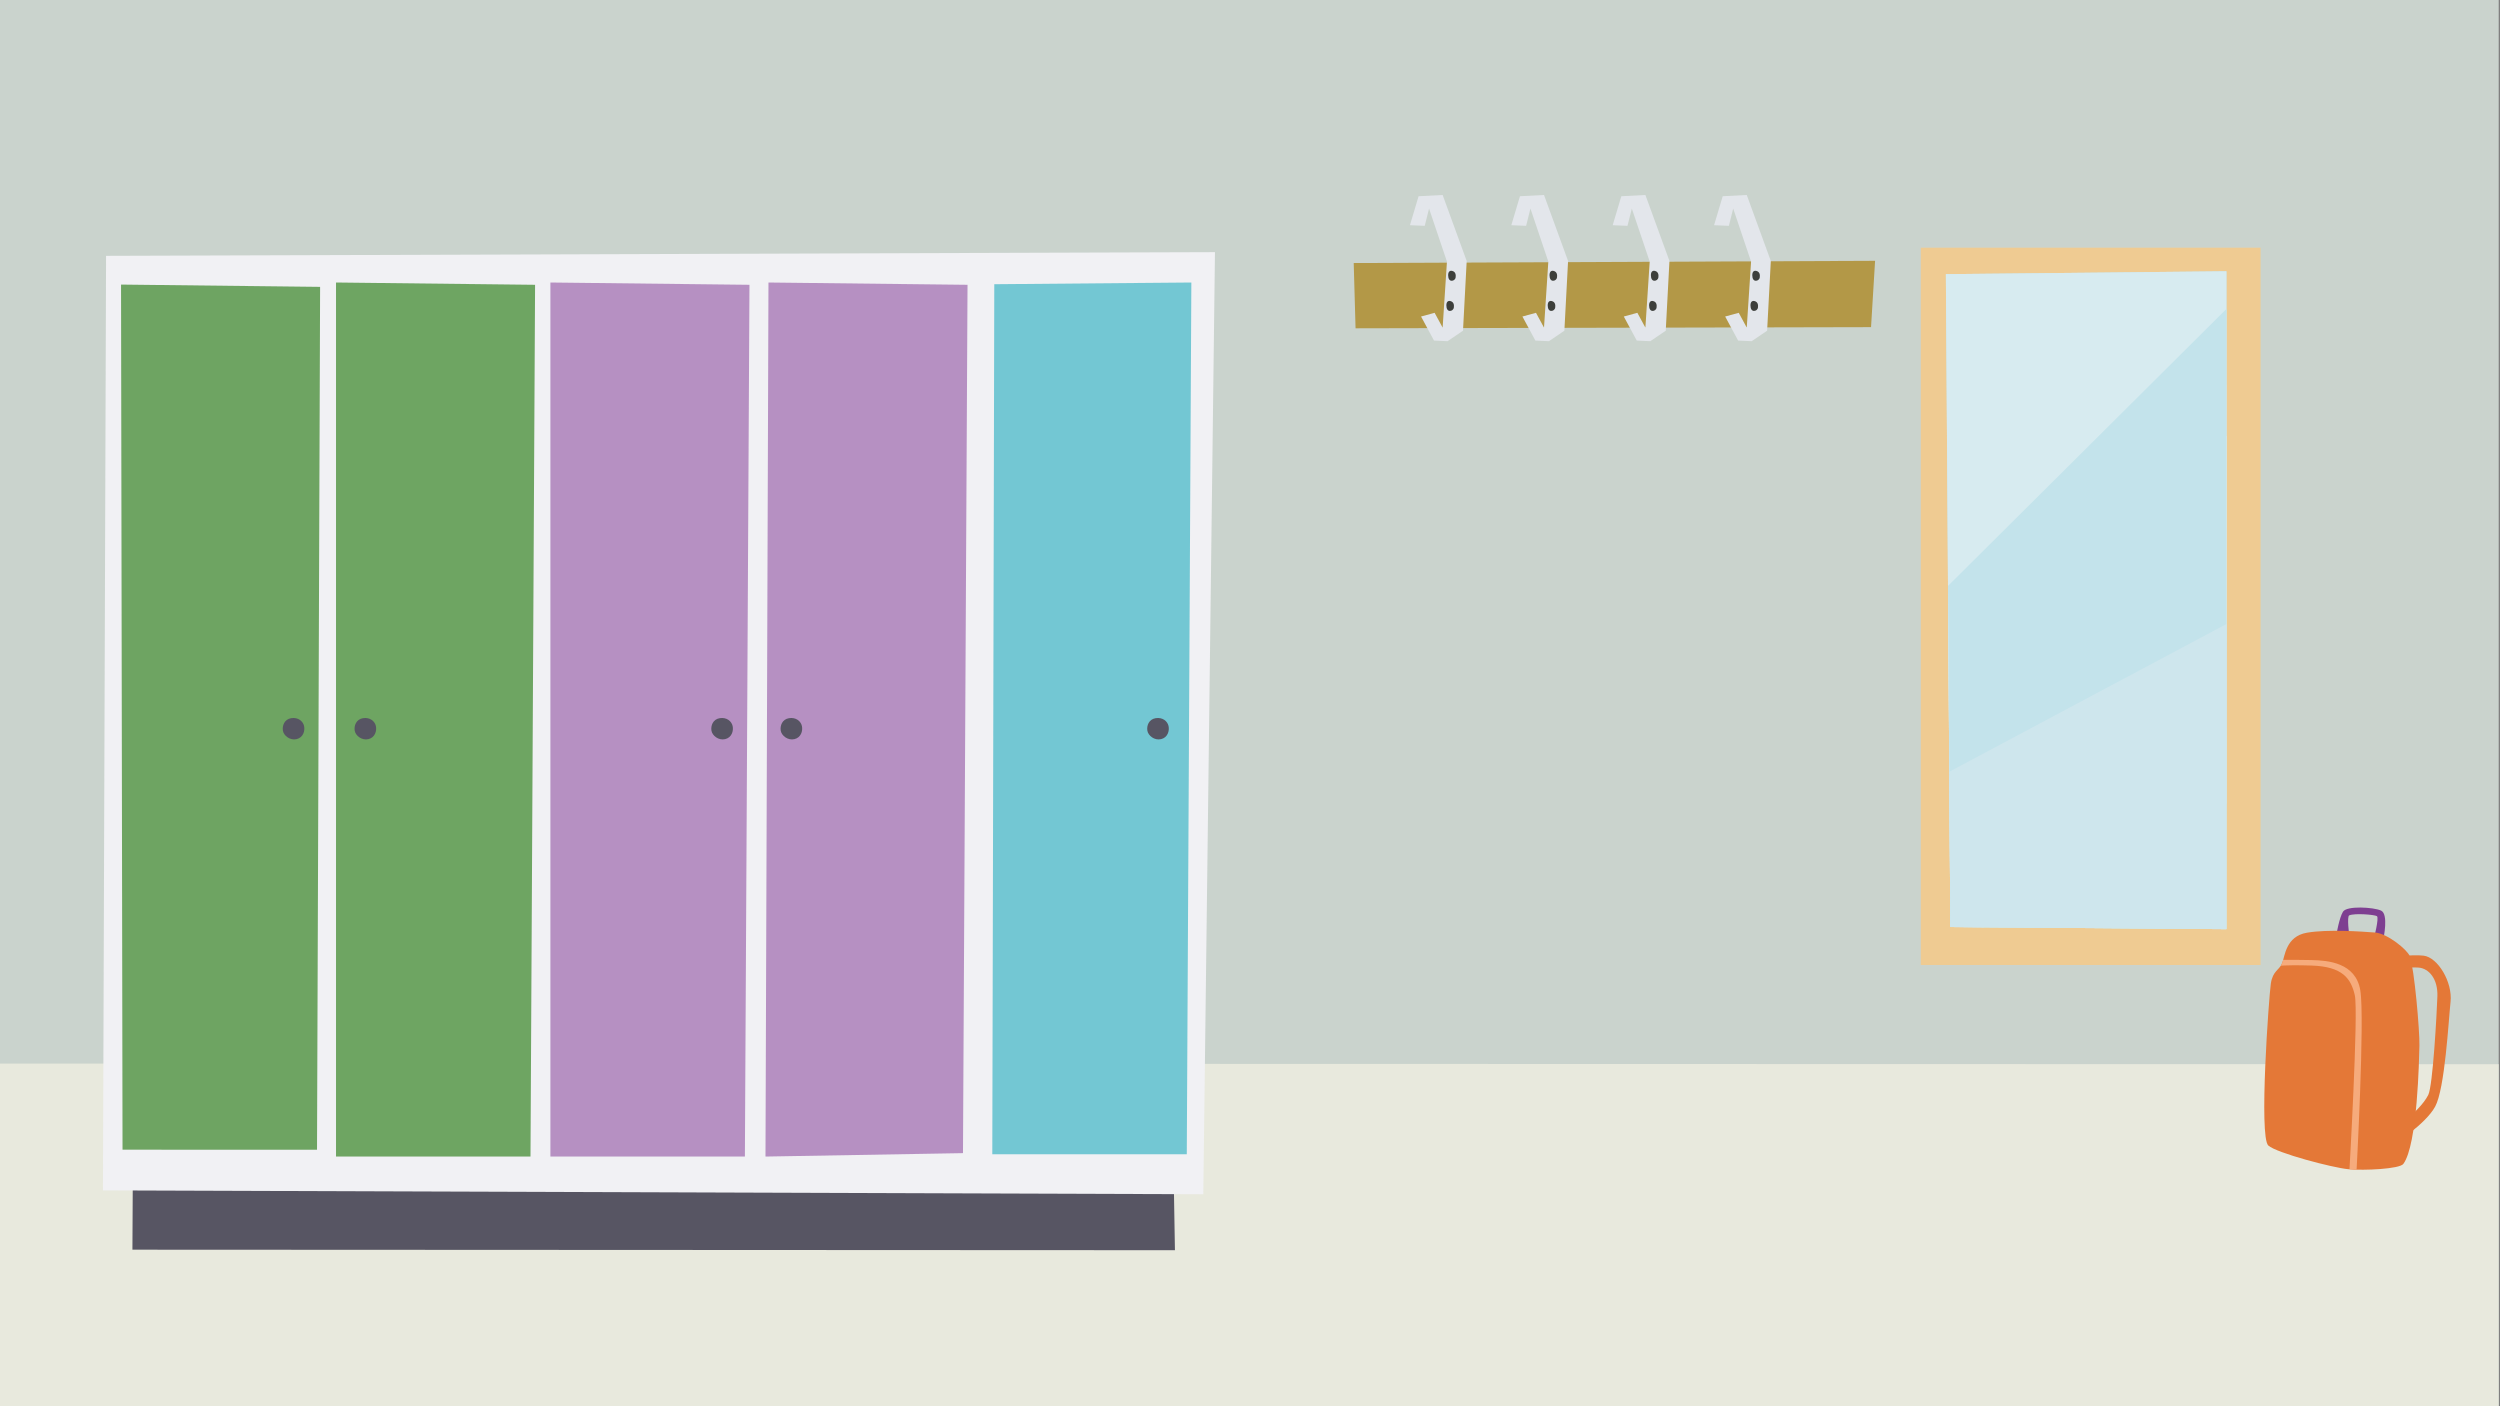 <svg xmlns="http://www.w3.org/2000/svg" viewBox="0 0 1920 1080">
	<rect x="0" y="0" width="1920" height="1080" fill="#808080" stroke="none"/>
	<defs>
		<clipPath id="a">
			<path transform="rotate(-180 959 540)" style="fill:none" d="M-1 0h1920v1080H-1z" />
		</clipPath>
		<clipPath id="b">
			<path d="M1850.66 734.26c3.58 9.26 7.73 58.1 7.46 68.61-.27 10.51-1.44 76.29-12.36 91.02-2.89 3.9-30.08 5.21-42.28 4.06-12.2-1.15-55.04-12.46-61.41-18.17-7.36-6.59.45-114.45 1.93-124.37 1.48-9.92 6.52-10.3 8.67-15.66 2.15-5.36 2.77-20.61 19.02-23.42 16.25-2.82 42.84-.85 52.32-.15 9.48.7 24.75 13.18 26.65 18.08Z" style="fill:#e47837" />
		</clipPath>
		<clipPath id="c">
			<path style="fill:#c3e3eb" d="m1494.43 210.54 3.43 501.42 211.98 1.62.07-505.23-215.48 2.19z" />
		</clipPath>
	</defs>
	<g style="clip-path:url(#a)">
		<path style="fill:#cad3cd" d="m-64 1156.86 2099.44 15.76-2.82-1262.51-2099.44-15.77L-64 1156.86z" />
		<path style="fill:#e8e9dd" d="m2164.13 817.38-2331.25-.58 35.75 426.96 2270.89 140.29 24.61-566.67z" />
		<path style="fill:#b39847" d="m1440.07 200.3-400.42 1.71 1.42 50.13 395.89-.89 3.11-50.95z" />
		<path style="fill:#e3e6eb" d="m1107.95 149.75 18.47 50.69-2.84 53.54-11.84 8.05-10.42-.47-9.95-18.48 10.42-2.84 6.16 11.37 3.31-50.69-13.74-40.75-3.31 13.27-11.37-.48 6.63-22.26 18.48-.95z" />
		<path d="M1115.27 208.05c2.76.69 2.88 3.2 2.67 4.91s-1.71 2.78-3.2 2.67-2.56-1.49-2.56-4.27 1.39-3.74 3.1-3.31ZM1113.89 231.21c2.76.69 2.88 3.2 2.67 4.91s-1.71 2.78-3.2 2.67c-1.49-.11-2.56-1.49-2.56-4.27s1.39-3.74 3.1-3.31Z" style="fill:#3d3f3b" />
		<path style="fill:#e3e6eb" d="m1263.66 149.75 18.48 50.69-2.85 53.54-11.84 8.05-10.42-.47-9.95-18.48 10.42-2.84 6.16 11.37 3.32-50.69-13.74-40.75-3.32 13.27-11.37-.48 6.63-22.26 18.48-.95z" />
		<path d="M1270.98 208.05c2.76.69 2.88 3.2 2.67 4.91s-1.71 2.78-3.2 2.67-2.56-1.49-2.56-4.27 1.39-3.74 3.1-3.31ZM1269.6 231.21c2.76.69 2.88 3.2 2.67 4.91s-1.71 2.78-3.2 2.67c-1.49-.11-2.56-1.49-2.56-4.27s1.39-3.74 3.1-3.31Z" style="fill:#3d3f3b" />
		<g>
			<path style="fill:#e3e6eb" d="m1341.51 149.75 18.48 50.69-2.84 53.54-11.85 8.05-10.42-.47-9.95-18.48 10.43-2.84 6.15 11.37 3.32-50.69-13.74-40.75-3.31 13.27-11.38-.48 6.64-22.26 18.47-.95z" />
			<path d="M1348.84 208.05c2.76.69 2.88 3.2 2.67 4.91s-1.71 2.78-3.2 2.67-2.56-1.49-2.56-4.27 1.39-3.74 3.1-3.31ZM1347.45 231.21c2.76.69 2.88 3.2 2.67 4.91s-1.71 2.78-3.2 2.67c-1.49-.11-2.56-1.49-2.56-4.27s1.39-3.74 3.1-3.31Z" style="fill:#3d3f3b" />
		</g>
		<g>
			<path style="fill:#e3e6eb" d="m1185.8 149.75 18.48 50.69-2.84 53.54-11.85 8.05-10.42-.47-9.95-18.48 10.42-2.84 6.16 11.37 3.32-50.69-13.74-40.75-3.32 13.27-11.37-.48 6.64-22.26 18.47-.95z" />
			<path d="M1193.13 208.05c2.76.69 2.88 3.2 2.67 4.91s-1.71 2.78-3.2 2.67-2.56-1.49-2.56-4.27 1.39-3.74 3.1-3.31ZM1191.74 231.21c2.76.69 2.88 3.2 2.67 4.91s-1.71 2.78-3.2 2.67c-1.49-.11-2.56-1.49-2.56-4.27s1.39-3.74 3.1-3.31Z" style="fill:#3d3f3b" />
		</g>
		<g>
			<path d="M1882.02 769.44c-1.49 13.73-4.3 66.71-11.83 80.45-7.53 13.74-31.75 28.97-31.75 28.97l-3.61-9.65s22.85-14.1 30.06-28.28c3.54-6.97 6.53-62.15 7.02-75.65.49-13.5-6.47-21.44-14.28-22.16-6.06-.55-22.91 1.05-22.91 1.05l-1.8-8.66s18.86-2.73 28.41-1.56c10.96 1.33 22.33 20.33 20.69 35.48Z" style="fill:#e47837" />
			<path d="M1830.46 720.86s4.17-18.83-1.82-21.54c-5.79-2.62-26.39-3.9-29.25.9-2.86 4.8-4.92 17.03-4.92 17.03l9.77 1.27s-1.99-14.68-.02-15.52c4.29-1.81 19.31-.56 21.23.59 1.92 1.14-2.39 17.51-2.39 17.51l7.41-.24Z" style="fill:#7e3f91" />
			<path d="M1850.66 734.26c3.58 9.26 7.73 58.1 7.46 68.61-.27 10.51-1.44 76.29-12.36 91.02-2.89 3.9-30.08 5.21-42.28 4.06-12.2-1.15-55.04-12.46-61.41-18.17-7.36-6.59.45-114.45 1.93-124.37 1.48-9.92 6.52-10.3 8.67-15.66 2.15-5.36 2.77-20.61 19.02-23.42 16.25-2.82 42.84-.85 52.32-.15 9.48.7 24.75 13.18 26.65 18.08Z" style="fill:#e47837" />
			<g style="clip-path:url(#b)">
				<path d="M1743.9 742.46s7.55-1.71 31.39-.92c23.84.78 30.27 9.98 33.2 22.79 2.93 12.81-4.37 138.8-4.37 138.8l5.55-1.09s6.63-120.28 3.03-141.54c-3.6-21.26-24.85-22.89-37.42-23.17-12.57-.28-32.61-.14-32.61-.14l1.23 5.26Z" style="fill:#f6ab7c" />
				<path d="M1853.92 854.03s-37.59-3.29-45.07-3.92c-13.57-1.14-26.87-1.88-50.02-7.59-23.15-5.71-30.71-12.34-30.71-12.34l-2.2 53.75 125.16 30.31 2.83-60.21Z" style="fill:none" />
			</g>
		</g>
		<g>
			<path style="fill:#575563" d="m900.73 864.57 1.62 95.59-800.65-.4.6-115.45 798.43 20.26z" />
			<path style="fill:#f1f1f4" d="m933.09 193.65-8.96 723.53-845.06-2.97 2.39-717.72 851.63-2.84z" />
			<path style="fill:#73c7d3" d="m914.96 216.96-3.51 669.52H762.08l1.53-668.2 151.35-1.32z" />
			<path style="fill:#b690c2" d="m743.06 218.72-3.49 666.89-151.68 2.63 2.29-671.28 152.88 1.76zM575.59 218.72l-3.51 669.52H422.71V216.96l152.88 1.76z" />
			<path style="fill:#6ea562" d="m410.94 218.72-3.52 669.52H258.06V216.96l152.88 1.76z" />
			<path style="fill:#6ea462" d="m245.84 220.31-2.37 662.66H94.1l-1.14-664.42 152.88 1.76z" />
			<path d="M887.55 551.56c5.29-.85 9.07 2.29 9.89 6.04.82 3.75-.68 8.85-5.74 10.06-5.06 1.21-9.88-2.68-10.52-6.47-.64-3.79 1.08-8.78 6.37-9.63ZM605.98 551.56c5.29-.85 9.07 2.29 9.89 6.04.82 3.75-.68 8.85-5.74 10.06-5.06 1.21-9.88-2.68-10.52-6.47-.64-3.79 1.08-8.78 6.37-9.63ZM552.77 551.56c5.29-.85 9.07 2.29 9.89 6.04.82 3.75-.68 8.85-5.74 10.06-5.06 1.21-9.88-2.68-10.52-6.47-.64-3.79 1.08-8.78 6.37-9.63ZM278.79 551.56c5.29-.85 9.07 2.29 9.89 6.04.82 3.75-.68 8.85-5.74 10.06-5.06 1.21-9.88-2.68-10.52-6.47-.64-3.79 1.08-8.78 6.37-9.63ZM223.64 551.56c5.29-.85 9.07 2.29 9.89 6.04.82 3.75-.68 8.85-5.74 10.06-5.06 1.21-9.88-2.68-10.52-6.47-.64-3.79 1.08-8.78 6.37-9.63Z" style="fill:#575563" />
		</g>
	</g>
	<path style="fill:#efcb92" d="M1475.15 190.21h260.96v550.92h-260.96z" />
	<path style="fill:#c3e3eb" d="m1494.43 210.54 3.43 501.42 211.98 1.62.07-505.23-215.48 2.19z" />
	<g style="clip-path:url(#c)">
		<path style="fill:#e5f2f0" d="m1462.83 466.49 372.74-198.67 8.58 532.34-381.32 194.19V466.49z" />
		<path style="fill:#d7ebf0" d="m1417.53 238.23 372.74-198.67 8.58 532.35-381.32 194.19V238.23z" />
		<path style="fill:#c3e3eb" d="m1460.26 485.6 358.25-356.39L1846 767.57l-381.32 194.19-4.42-476.16z" />
		<path style="fill:#cee6ed" d="m1444.47 620.71 372.74-198.67 8.57 532.34-381.31 194.19V620.71z" />
	</g>
</svg>
